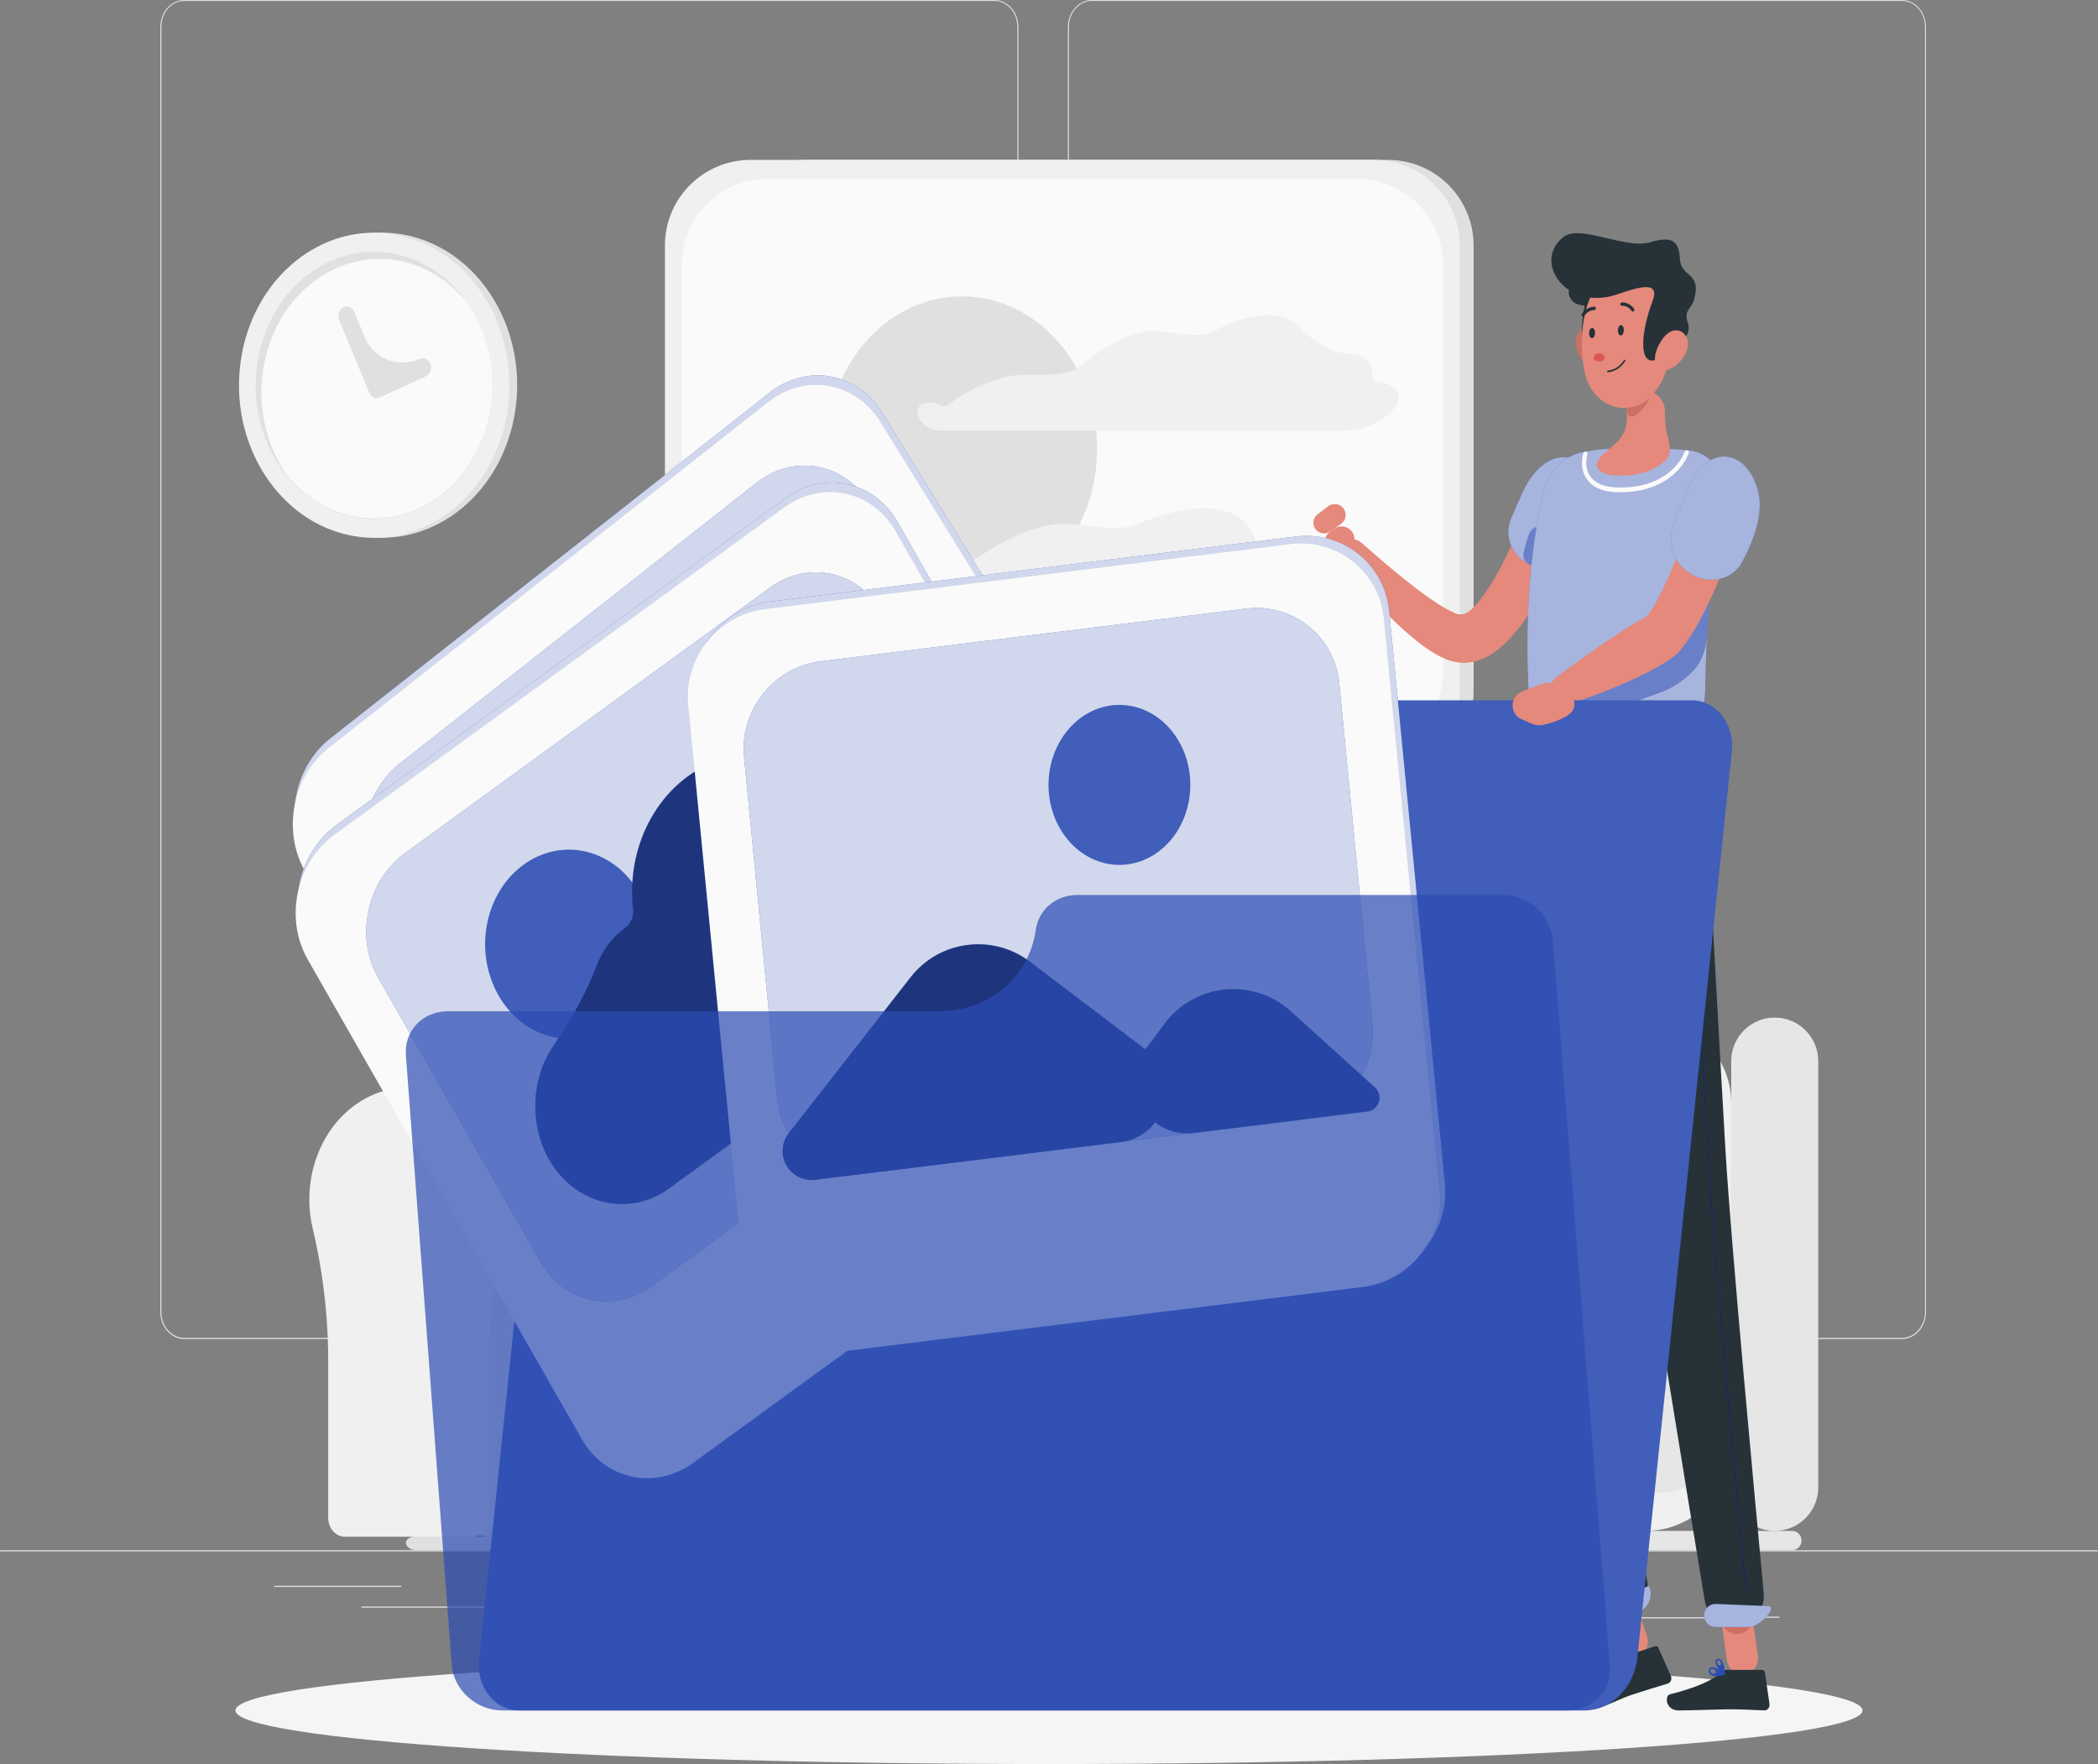 <svg width="245" height="206" viewBox="0 0 245 206" fill="none" xmlns="http://www.w3.org/2000/svg">
<rect x="0" y="0" width="245" height="206" fill="#808080" stroke="none"/>
<path d="M244.931 181.03H0.069C0.031 181.03 0 181.061 0 181.099C0 181.137 0.031 181.168 0.069 181.168H244.931C244.969 181.168 245 181.137 245 181.099C245 181.061 244.969 181.03 244.931 181.03Z" fill="#E0E0E0"/>
<path d="M207.745 188.787H202.684C202.646 188.787 202.615 188.818 202.615 188.856C202.615 188.895 202.646 188.925 202.684 188.925H207.745C207.783 188.925 207.814 188.895 207.814 188.856C207.814 188.818 207.783 188.787 207.745 188.787Z" fill="#E0E0E0"/>
<path d="M198.949 188.854H177.944C177.906 188.854 177.875 188.885 177.875 188.923C177.875 188.961 177.906 188.992 177.944 188.992H198.949C198.987 188.992 199.018 188.961 199.018 188.923C199.018 188.885 198.987 188.854 198.949 188.854Z" fill="#E0E0E0"/>
<path d="M151.669 187.538H116.126C116.087 187.538 116.056 187.569 116.056 187.607C116.056 187.645 116.087 187.676 116.126 187.676H151.669C151.707 187.676 151.738 187.645 151.738 187.607C151.738 187.569 151.707 187.538 151.669 187.538Z" fill="#E0E0E0"/>
<path d="M95.461 189.937H84.276C84.237 189.937 84.207 189.968 84.207 190.006C84.207 190.045 84.237 190.075 84.276 190.075H95.461C95.499 190.075 95.53 190.045 95.53 190.006C95.53 189.968 95.499 189.937 95.461 189.937Z" fill="#E0E0E0"/>
<path d="M57.726 187.604H42.273C42.235 187.604 42.204 187.635 42.204 187.673C42.204 187.711 42.235 187.742 42.273 187.742H57.726C57.765 187.742 57.795 187.711 57.795 187.673C57.795 187.635 57.765 187.604 57.726 187.604Z" fill="#E0E0E0"/>
<path d="M75.018 187.604H60.584C60.546 187.604 60.515 187.635 60.515 187.673C60.515 187.711 60.546 187.742 60.584 187.742H75.018C75.057 187.742 75.088 187.711 75.088 187.673C75.088 187.635 75.057 187.604 75.018 187.604Z" fill="#E0E0E0"/>
<path d="M46.804 185.188H32.061C32.023 185.188 31.992 185.219 31.992 185.257C31.992 185.295 32.023 185.326 32.061 185.326H46.804C46.842 185.326 46.873 185.295 46.873 185.257C46.873 185.219 46.842 185.188 46.804 185.188Z" fill="#E0E0E0"/>
<path d="M116.13 156.369H21.516C20.775 156.367 20.064 156.034 19.541 155.442C19.017 154.85 18.723 154.048 18.723 153.212V3.13C18.729 2.298 19.026 1.503 19.549 0.917C20.072 0.331 20.779 0.001 21.516 0H116.13C116.872 0 117.584 0.333 118.108 0.925C118.633 1.517 118.928 2.32 118.928 3.157V153.212C118.928 154.049 118.633 154.852 118.108 155.444C117.584 156.036 116.872 156.369 116.13 156.369ZM21.516 0.111C20.807 0.112 20.128 0.431 19.627 0.997C19.127 1.563 18.845 2.33 18.845 3.13V153.212C18.845 154.011 19.127 154.778 19.627 155.344C20.128 155.911 20.807 156.229 21.516 156.231H116.13C116.839 156.229 117.519 155.911 118.02 155.345C118.522 154.779 118.804 154.012 118.805 153.212V3.13C118.804 2.329 118.522 1.562 118.02 0.996C117.519 0.431 116.839 0.112 116.13 0.111H21.516Z" fill="#E0E0E0"/>
<path d="M222.122 156.369H127.503C126.761 156.367 126.05 156.034 125.526 155.443C125.002 154.851 124.706 154.049 124.705 153.212V3.13C124.713 2.297 125.011 1.502 125.535 0.917C126.058 0.331 126.766 0.001 127.503 0H222.122C222.858 0.003 223.564 0.333 224.085 0.919C224.607 1.505 224.904 2.299 224.91 3.13V153.212C224.91 154.047 224.617 154.849 224.094 155.44C223.571 156.032 222.862 156.366 222.122 156.369ZM127.503 0.111C126.794 0.112 126.114 0.431 125.613 0.996C125.111 1.562 124.829 2.329 124.828 3.13V153.212C124.829 154.012 125.111 154.779 125.613 155.345C126.114 155.911 126.794 156.229 127.503 156.231H222.122C222.831 156.229 223.511 155.911 224.012 155.345C224.514 154.779 224.796 154.012 224.797 153.212V3.13C224.796 2.329 224.514 1.562 224.012 0.996C223.511 0.431 222.831 0.112 222.122 0.111H127.503Z" fill="#E0E0E0"/>
<path d="M87.382 126.958C87.651 126.958 87.921 126.959 88.195 126.986C89.902 127.122 91.562 127.683 93.055 128.628C94.547 129.573 95.837 130.879 96.829 132.452C97.822 134.025 98.494 135.827 98.798 137.728C99.101 139.629 99.028 141.582 98.583 143.447C97.317 149.017 96.706 154.75 96.765 160.499V177.242C96.765 177.829 96.559 178.391 96.191 178.806C95.823 179.221 95.325 179.454 94.805 179.454H57.721C52.198 179.454 47.721 174.977 47.721 169.454V136.959C47.721 131.436 52.198 126.958 57.721 126.958H87.382Z" fill="#E6E6E6"/>
<path d="M36.123 140.046C36.124 138.184 36.478 136.343 37.161 134.646C37.843 132.95 38.839 131.438 40.081 130.211C41.323 128.984 42.783 128.07 44.363 127.531C45.943 126.991 47.607 126.839 49.243 127.083C50.88 127.328 52.451 127.964 53.853 128.948C55.254 129.933 56.453 131.244 57.369 132.794C58.285 134.343 58.898 136.096 59.166 137.934C59.434 139.772 59.351 141.653 58.923 143.452C57.657 149.022 57.045 154.755 57.105 160.505V177.248C57.105 177.834 56.898 178.397 56.531 178.812C56.163 179.226 55.664 179.459 55.145 179.459H40.288C39.768 179.459 39.27 179.226 38.902 178.812C38.534 178.397 38.328 177.834 38.328 177.248V159.521C38.371 154.129 37.767 148.756 36.535 143.546C36.258 142.406 36.119 141.229 36.123 140.046Z" fill="#F0F0F0"/>
<path d="M73.705 179.443H113.255C118.777 179.443 123.255 174.966 123.255 169.443V157.577C123.255 152.054 118.777 147.577 113.255 147.577H73.705C68.182 147.577 63.705 152.054 63.705 157.577V169.443C63.705 174.966 68.182 179.443 73.705 179.443Z" fill="#E6E6E6"/>
<path d="M158.192 144.782C158.192 150.305 153.714 154.782 148.192 154.782H94.334C88.811 154.782 84.334 150.305 84.334 144.782V119.317C84.334 116.689 85.259 114.169 86.906 112.311C88.552 110.453 90.786 109.409 93.115 109.409H149.425C151.752 109.413 153.981 110.459 155.625 112.317C157.268 114.174 158.192 116.692 158.192 119.317V144.782Z" fill="#E0E0E0"/>
<path d="M147.137 144.782C147.137 150.305 142.66 154.782 137.137 154.782H83.284C77.761 154.782 73.284 150.305 73.284 144.782V118.842C73.284 116.341 74.165 113.943 75.731 112.175C77.298 110.407 79.423 109.414 81.639 109.414H138.783C140.998 109.414 143.123 110.407 144.69 112.175C146.257 113.943 147.137 116.341 147.137 118.842V144.782Z" fill="#F0F0F0"/>
<path d="M120.486 157.641H64.249C63.573 157.641 62.925 157.338 62.447 156.798C61.969 156.259 61.701 155.528 61.701 154.765V147.539C61.701 146.776 61.969 146.045 62.447 145.505C62.925 144.966 63.573 144.663 64.249 144.663H120.486C120.687 144.663 120.881 144.754 121.023 144.914C121.165 145.075 121.245 145.293 121.245 145.52L121.245 156.784C121.245 157.011 121.165 157.229 121.023 157.39C120.881 157.55 120.687 157.641 120.486 157.641Z" fill="#E0E0E0"/>
<path d="M162.357 126.958C162.626 126.958 162.901 126.959 163.175 126.986C164.882 127.122 166.542 127.683 168.035 128.628C169.527 129.573 170.816 130.879 171.809 132.452C172.802 134.025 173.474 135.827 173.777 137.728C174.081 139.629 174.007 141.582 173.563 143.447C172.293 149.016 171.68 154.749 171.74 160.499V177.242C171.74 177.829 171.534 178.391 171.166 178.806C170.798 179.221 170.3 179.454 169.78 179.454H132.701C127.178 179.454 122.701 174.977 122.701 169.454V136.959C122.701 131.436 127.178 126.958 132.701 126.958H162.357Z" fill="#E6E6E6"/>
<path d="M111.098 140.046C111.115 136.661 112.294 133.415 114.387 130.989C116.48 128.563 119.324 127.147 122.323 127.037C125.322 126.927 128.242 128.131 130.47 130.398C132.698 132.665 134.062 135.818 134.275 139.195C134.356 140.627 134.23 142.065 133.902 143.452C132.636 149.022 132.025 154.755 132.084 160.505V177.248C132.084 177.834 131.878 178.397 131.51 178.812C131.143 179.226 130.644 179.459 130.124 179.459H115.263C114.743 179.459 114.244 179.226 113.877 178.812C113.509 178.397 113.303 177.834 113.303 177.248V159.521C113.346 154.129 112.741 148.755 111.504 143.546C111.229 142.406 111.092 141.228 111.098 140.046Z" fill="#F0F0F0"/>
<path d="M48.549 181.035H161.528C161.714 181.036 161.898 180.995 162.07 180.916C162.242 180.836 162.398 180.719 162.529 180.571C162.661 180.423 162.765 180.247 162.837 180.053C162.956 179.73 162.665 179.443 162.321 179.443H48.364C47.687 179.443 47.102 180.062 47.551 180.569C47.816 180.867 48.175 181.035 48.549 181.035Z" fill="#E0E0E0"/>
<path d="M202.169 123.912V173.693C202.169 176.499 204.444 178.774 207.25 178.774C210.057 178.774 212.332 176.499 212.332 173.693V123.912C212.332 121.106 210.057 118.831 207.25 118.831C204.444 118.831 202.169 121.106 202.169 123.912Z" fill="#E6E6E6"/>
<path d="M167.211 181.03H209.256C209.878 181.03 210.382 180.526 210.382 179.904C210.382 179.283 209.878 178.779 209.256 178.779H167.211C166.589 178.779 166.086 179.283 166.086 179.904C166.086 180.526 166.589 181.03 167.211 181.03Z" fill="#E6E6E6"/>
<path d="M192.169 118.83H174.135C168.613 118.83 164.135 123.308 164.135 128.83V168.774C164.135 174.297 168.613 178.774 174.135 178.774H192.169C197.692 178.774 202.169 174.297 202.169 168.774V128.83C202.169 123.308 197.692 118.83 192.169 118.83Z" fill="#F0F0F0"/>
<path d="M190.728 120.804H175.576C170.053 120.804 165.576 125.281 165.576 130.804V148.945C165.576 154.468 170.053 158.945 175.576 158.945H190.728C196.251 158.945 200.728 154.468 200.728 148.946V130.804C200.728 125.281 196.251 120.804 190.728 120.804Z" fill="#E6E6E6"/>
<path d="M193.855 160.566H172.449C168.653 160.566 165.576 163.643 165.576 167.439C165.576 171.234 168.653 174.312 172.449 174.312H193.855C197.651 174.312 200.728 171.234 200.728 167.439C200.728 163.643 197.651 160.566 193.855 160.566Z" fill="#E6E6E6"/>
<path d="M172.99 155.239V124.511C172.99 122.464 171.33 120.804 169.283 120.804C167.235 120.804 165.576 122.464 165.576 124.511V155.239C165.576 157.286 167.235 158.945 169.283 158.945C171.33 158.945 172.99 157.286 172.99 155.239Z" fill="#E0E0E0"/>
<path d="M172.99 170.605V164.273C172.99 162.225 171.33 160.566 169.283 160.566C167.235 160.566 165.576 162.225 165.576 164.273V170.605C165.576 172.652 167.235 174.312 169.283 174.312C171.33 174.312 172.99 172.652 172.99 170.605Z" fill="#E0E0E0"/>
<path d="M93.961 90.808L162.083 90.808C167.606 90.808 172.083 86.331 172.083 80.808V28.672C172.083 23.149 167.606 18.672 162.083 18.672L93.961 18.672C88.439 18.672 83.961 23.149 83.961 28.672V80.808C83.961 86.331 88.439 90.808 93.961 90.808Z" fill="#E0E0E0"/>
<path d="M87.65 90.808L160.471 90.808C165.994 90.808 170.471 86.331 170.471 80.808V28.672C170.471 23.149 165.994 18.672 160.471 18.672L87.65 18.672C82.127 18.672 77.65 23.149 77.65 28.672V80.808C77.65 86.331 82.127 90.808 87.65 90.808Z" fill="#F0F0F0"/>
<path d="M168.506 78.585V30.895C168.506 25.372 164.029 20.895 158.506 20.895L89.625 20.895C84.102 20.895 79.625 25.372 79.625 30.895V78.585C79.625 84.108 84.102 88.585 89.625 88.585H158.506C164.029 88.585 168.506 84.108 168.506 78.585Z" fill="#FAFAFA"/>
<path d="M127.917 55.252C129.301 45.538 123.444 36.397 114.835 34.836C106.226 33.275 98.125 39.884 96.742 49.599C95.358 59.313 101.216 68.454 109.824 70.015C118.433 71.576 126.534 64.967 127.917 55.252Z" fill="#E0E0E0"/>
<path d="M86.343 72.987C87.779 70.941 90.66 69.365 92.791 69.465C93.106 69.452 93.42 69.51 93.714 69.635C94.234 69.856 94.85 69.967 95.334 69.674C99.022 67.441 103.135 66.104 106.575 66.263C109.243 66.381 112.379 66.328 114.596 64.838C117.936 62.594 121.5 61.165 124.299 61.165C126.875 61.165 130.437 62.228 132.806 61.217C135.584 60.032 138.268 59.357 140.591 59.357C145.297 59.357 147.362 62.132 146.596 66.311C146.283 68.024 146.588 69.667 148.103 70.525C150.161 71.69 149.187 73.363 146.822 73.363H86.548C86.347 73.363 86.206 73.134 86.343 72.987Z" fill="#F0F0F0"/>
<path d="M108.682 47.032C108.946 47.02 109.208 47.081 109.445 47.211C109.837 47.424 110.346 47.536 110.707 47.273C113.838 44.988 117.27 43.616 120.07 43.781C122.186 43.772 124.729 43.951 126.361 42.603C129.283 40.19 132.394 38.633 134.755 38.633C136.806 38.633 139.808 39.664 141.626 38.714C143.969 37.49 146.211 36.792 148.122 36.792C149.714 36.792 150.912 37.279 151.709 38.152C153.093 39.668 155.56 41.304 157.614 41.304C159.364 41.304 160.268 42.342 160.291 44.014C160.295 44.279 160.503 44.487 160.764 44.533C161.269 44.589 161.72 44.71 162.113 44.886C165.605 46.453 160.976 50.278 157.149 50.278H109.838C107.136 50.278 105.985 46.878 108.682 47.032Z" fill="#F0F0F0"/>
<path d="M60.211 47.677C61.53 37.951 55.612 28.86 46.993 27.371C38.374 25.883 30.318 32.561 28.999 42.287C27.68 52.013 33.598 61.104 42.217 62.592C50.836 64.081 58.892 57.403 60.211 47.677Z" fill="#E0E0E0"/>
<path d="M59.287 47.816C60.67 38.102 54.813 28.961 46.204 27.4C37.595 25.838 29.495 32.448 28.111 42.163C26.728 51.877 32.585 61.018 41.194 62.579C49.803 64.14 57.903 57.531 59.287 47.816Z" fill="#F0F0F0"/>
<path d="M57.502 44.975C57.506 48.662 56.354 52.231 54.249 55.051C52.144 57.87 49.221 59.756 46.001 60.376C42.78 60.995 39.469 60.307 36.656 58.434C33.842 56.561 31.706 53.624 30.629 50.143C29.552 46.663 29.601 42.864 30.77 39.422C31.938 35.979 34.149 33.114 37.011 31.336C39.872 29.557 43.2 28.98 46.403 29.707C49.606 30.433 52.477 32.417 54.508 35.305L54.547 35.355C56.465 38.094 57.506 41.484 57.502 44.975Z" fill="#E0E0E0"/>
<path d="M57.502 44.975C57.498 48.116 56.652 51.182 55.077 53.772C53.502 56.361 51.27 58.353 48.674 59.486C46.078 60.619 43.239 60.84 40.53 60.12C37.821 59.401 35.367 57.774 33.492 55.453C31.279 52.286 30.241 48.274 30.597 44.261C30.952 40.248 32.673 36.547 35.398 33.937C38.122 31.327 41.638 30.011 45.205 30.266C48.772 30.521 52.112 32.327 54.522 35.305L54.562 35.354C56.474 38.096 57.51 41.486 57.502 44.975Z" fill="#FAFAFA"/>
<path d="M43.997 46.485C43.813 46.483 43.633 46.422 43.477 46.31C43.322 46.197 43.198 46.038 43.12 45.849L39.602 37.378C39.544 37.246 39.511 37.103 39.503 36.956C39.495 36.81 39.513 36.663 39.556 36.524C39.599 36.385 39.666 36.258 39.754 36.148C39.841 36.039 39.947 35.951 40.064 35.889C40.182 35.826 40.31 35.791 40.44 35.785C40.57 35.779 40.7 35.802 40.822 35.853C40.944 35.904 41.056 35.982 41.151 36.083C41.246 36.183 41.322 36.304 41.376 36.438L42.597 39.385C43.632 41.884 46.535 43.025 48.995 41.901C49.236 41.791 49.506 41.794 49.745 41.908C49.985 42.023 50.174 42.24 50.272 42.512C50.369 42.784 50.367 43.089 50.265 43.359C50.164 43.629 49.971 43.843 49.73 43.953L44.365 46.402C44.248 46.456 44.123 46.484 43.997 46.485Z" fill="#E0E0E0"/>
<path d="M182.506 144.564C182.98 144.636 183.432 144.547 183.84 144.322C189.545 141.172 176.067 143.559 182.506 144.564Z" fill="#F0F0F0"/>
<path d="M184.809 150.231C187.598 148.025 187.918 142.927 185.208 138.742C181.038 132.301 173.747 141.193 176.7 148.276C178.327 152.179 180.247 153.841 184.809 150.231Z" fill="#F0F0F0"/>
<path d="M182.937 150.132C181.584 148.487 181.49 145.884 182.606 143.524C185.829 136.705 194.23 149.203 187.374 152.349C186.164 152.905 184.79 152.378 182.937 150.132Z" fill="#F0F0F0"/>
<path d="M177.108 155.266C177.318 157.355 179.076 158.946 181.176 158.946H184.683C186.782 158.946 188.541 157.355 188.751 155.266C188.993 152.858 187.103 150.768 184.683 150.768H181.176C178.756 150.768 176.865 152.858 177.108 155.266Z" fill="#E0E0E0"/>
<path d="M176.748 152.227H189.116C189.614 152.227 190.017 151.824 190.017 151.326C190.017 150.828 189.614 150.425 189.116 150.425H176.748C176.25 150.425 175.846 150.828 175.846 151.326C175.846 151.824 176.25 152.227 176.748 152.227Z" fill="#E0E0E0"/>
<path d="M122.5 206C174.97 206 217.506 203.198 217.506 199.741C217.506 196.284 174.97 193.482 122.5 193.482C70.029 193.482 27.494 196.284 27.494 199.741C27.494 203.198 70.029 206 122.5 206Z" fill="#F5F5F5"/>
<path d="M192.33 191.028L190.554 185.853C190.212 184.855 189.151 184.389 188.185 184.811C187.218 185.233 186.712 186.384 187.054 187.382L188.83 192.557C189.172 193.555 190.233 194.021 191.199 193.599C192.166 193.177 192.672 192.026 192.33 191.028Z" fill="#E4897B"/>
<path d="M205.286 193.407C205.441 194.507 204.588 195.489 203.477 195.489C202.567 195.489 201.795 194.818 201.668 193.917L200.826 187.933C200.671 186.833 201.524 185.851 202.635 185.851C203.545 185.851 204.317 186.522 204.444 187.423L205.286 193.407Z" fill="#E4897B"/>
<path d="M201.65 195.008H205.8C205.872 195.007 205.941 195.035 205.996 195.086C206.051 195.138 206.087 195.21 206.099 195.29L206.638 198.994C206.649 199.087 206.643 199.181 206.619 199.271C206.595 199.36 206.554 199.443 206.499 199.512C206.444 199.582 206.376 199.638 206.301 199.675C206.225 199.713 206.143 199.732 206.06 199.73C204.614 199.702 203.914 199.608 202.091 199.608C200.969 199.608 197.583 199.741 196.034 199.741C194.486 199.741 194.373 198.01 195.015 197.855C197.892 197.153 200.087 196.197 201.042 195.262C201.213 195.102 201.428 195.012 201.65 195.008Z" fill="#263238"/>
<path d="M189.37 193.526L193.29 192.238C193.359 192.212 193.433 192.215 193.5 192.247C193.567 192.278 193.621 192.336 193.653 192.409L195.123 195.727C195.158 195.811 195.176 195.902 195.176 195.995C195.176 196.088 195.158 196.18 195.123 196.264C195.088 196.348 195.036 196.422 194.973 196.481C194.91 196.54 194.835 196.583 194.755 196.606C193.334 197.043 192.374 197.319 190.595 197.905C189.361 198.309 188.111 198.967 186.891 199.404C186.053 199.708 184.073 199.719 183.049 199.719C181.535 199.719 181.197 197.916 181.844 197.833C183.485 197.623 183.711 197.723 184.617 197.208C186.098 196.475 187.44 195.427 188.572 194.123C188.788 193.849 189.063 193.644 189.37 193.526Z" fill="#263238"/>
<path d="M181.535 59.629C182.872 60.232 183.535 61.761 182.976 63.117C182.648 63.913 182.319 64.676 181.971 65.445C181.268 67.004 180.487 68.518 179.634 69.979C178.744 71.535 177.713 72.983 176.557 74.297C175.9 75.047 175.166 75.706 174.372 76.26C173.374 76.96 172.233 77.357 171.059 77.41C170.731 77.42 170.403 77.394 170.079 77.333C169.796 77.281 169.516 77.209 169.241 77.117C168.774 76.957 168.319 76.755 167.879 76.515C167.126 76.088 166.401 75.602 165.708 75.061C164.438 74.064 163.227 72.974 162.082 71.798C160.154 69.828 158.337 67.723 156.643 65.496C156.191 64.902 156.23 64.073 156.724 63.513C157.306 62.853 158.315 62.792 158.976 63.374C160.844 65.018 162.743 66.641 164.64 68.143C165.762 69.041 166.923 69.876 168.119 70.642C168.659 70.99 169.221 71.291 169.8 71.544C169.849 71.572 169.899 71.598 169.95 71.621C170.492 71.871 171.149 71.749 171.598 71.356C172.022 71.002 172.413 70.6 172.764 70.156C173.608 69.066 174.362 67.893 175.018 66.65C175.724 65.356 176.385 63.991 177.013 62.597C177.326 61.901 177.63 61.193 177.924 60.485C178.396 59.348 179.713 58.806 180.835 59.312L181.535 59.629Z" fill="#E4897B"/>
<path d="M157.585 64.2C158.028 63.86 158.249 63.305 158.161 62.753C157.985 61.648 156.715 61.106 155.795 61.743L155.41 62.01C154.636 62.545 154.384 63.609 155.048 64.277C155.236 64.466 155.443 64.643 155.66 64.78C156.132 65.079 156.709 64.872 157.152 64.532L157.585 64.2Z" fill="#E4897B"/>
<path d="M156.825 59.291C156.38 58.787 155.621 58.713 155.088 59.122L153.859 60.064C153.419 60.402 153.256 60.99 153.461 61.506C153.755 62.248 154.663 62.523 155.32 62.069L156.593 61.187C157.222 60.752 157.331 59.865 156.825 59.291Z" fill="#E4897B"/>
<path d="M185.612 56.46C186.104 58.522 184.868 61.718 183.642 64.199C182.617 66.272 180.03 66.843 178.076 65.607C176.378 64.532 175.674 62.408 176.458 60.558C176.86 59.611 177.329 58.536 177.831 57.455C180.207 52.318 184.578 52.147 185.612 56.46Z" fill="#2B4CB3"/>
<path opacity="0.6" d="M185.612 56.46C186.104 58.522 184.868 61.718 183.642 64.199C182.617 66.272 180.03 66.843 178.076 65.607C176.378 64.532 175.674 62.408 176.458 60.558C176.86 59.611 177.329 58.536 177.831 57.455C180.207 52.318 184.578 52.147 185.612 56.46Z" fill="#FAFAFA"/>
<path d="M177.93 64.528C177.803 65.037 178.024 65.566 178.467 65.846C179.269 66.354 180.32 65.809 180.368 64.861L180.447 63.283C180.543 61.38 179.001 60.878 178.438 62.699C178.24 63.34 178.07 63.967 177.93 64.528Z" fill="#2B4CB3"/>
<path opacity="0.3" d="M177.93 64.528C177.803 65.037 178.024 65.566 178.467 65.846C179.269 66.354 180.32 65.809 180.368 64.861L180.447 63.283C180.543 61.38 179.001 60.878 178.438 62.699C178.24 63.34 178.07 63.967 177.93 64.528Z" fill="#FAFAFA"/>
<path d="M191.392 187.527L191.077 186.606C190.735 185.606 189.671 185.137 188.702 185.559C187.732 185.982 187.224 187.135 187.566 188.136L187.881 189.057C188.224 190.057 189.287 190.526 190.257 190.104C191.226 189.681 191.734 188.528 191.392 187.527Z" fill="#CE6F64"/>
<path d="M204.448 187.426C204.321 186.523 203.549 185.851 202.637 185.851C201.525 185.851 200.671 186.835 200.826 187.935L201.011 189.249C201.139 190.151 201.91 190.822 202.821 190.822C203.932 190.822 204.785 189.84 204.632 188.741L204.448 187.426Z" fill="#CE6F64"/>
<path d="M197.323 52.611C199.955 52.903 201.558 55.492 201.09 58.099C199.603 66.398 199.233 74.492 199.136 80.48C199.053 85.648 195.068 89.597 189.899 89.597H188.114C183.073 89.597 178.765 85.839 178.509 80.804C177.925 69.362 179.286 61.373 180.327 57.139C180.884 54.877 182.673 53.187 184.965 52.766L185.529 52.672C186.043 52.589 186.572 52.512 187.111 52.457C189.905 52.274 192.706 52.274 195.5 52.457C195.936 52.457 196.377 52.517 196.809 52.556L197.323 52.611Z" fill="#2B4CB3"/>
<path opacity="0.6" d="M197.323 52.611C199.955 52.903 201.558 55.492 201.09 58.099C199.603 66.398 199.233 74.492 199.136 80.48C199.053 85.648 195.068 89.597 189.899 89.597H188.114C183.073 89.597 178.765 85.839 178.509 80.804C177.925 69.362 179.286 61.373 180.327 57.139C180.884 54.877 182.673 53.187 184.965 52.766L185.529 52.672C186.043 52.589 186.572 52.512 187.111 52.457C189.905 52.274 192.706 52.274 195.5 52.457C195.936 52.457 196.377 52.517 196.809 52.556L197.323 52.611Z" fill="#FAFAFA"/>
<path d="M179.374 82.707C178.93 83.053 178.685 83.581 178.728 84.142C178.814 85.246 179.936 85.965 180.975 85.585L193.623 80.96C195.127 80.455 196.5 79.58 197.652 78.412C198.863 77.184 199.293 75.438 199.385 73.716C199.42 73.054 199.461 72.38 199.508 71.693C199.557 70.903 199.621 70.095 199.685 69.277C199.761 68.3 198.644 67.683 197.871 68.285L179.374 82.707Z" fill="#2B4CB3"/>
<path opacity="0.3" d="M179.374 82.707C178.93 83.053 178.685 83.581 178.728 84.142C178.814 85.246 179.936 85.965 180.975 85.585L193.623 80.96C195.127 80.455 196.5 79.58 197.652 78.412C198.863 77.184 199.293 75.438 199.385 73.716C199.42 73.054 199.461 72.38 199.508 71.693C199.557 70.903 199.621 70.095 199.685 69.277C199.761 68.3 198.644 67.683 197.871 68.285L179.374 82.707Z" fill="#FAFAFA"/>
<path d="M196.998 52.576C196.886 52.564 196.779 52.628 196.736 52.732L196.613 53.032C196.549 53.192 194.986 56.93 189.238 56.93C188.474 56.93 186.146 56.93 185.416 55.094C185.276 54.706 185.214 54.288 185.234 53.869C185.246 53.6 185.292 53.335 185.37 53.081C185.425 52.904 185.279 52.714 185.096 52.745C185.015 52.758 184.947 52.813 184.921 52.891C184.798 53.259 184.735 53.65 184.735 54.044C184.735 54.483 184.813 54.917 184.965 55.321C185.823 57.483 188.395 57.483 189.233 57.483C195.29 57.483 196.985 53.43 197.073 53.258L197.207 52.924C197.27 52.767 197.166 52.594 196.998 52.576Z" fill="#FAFAFA"/>
<path d="M190.601 46.04C192.017 44.739 194.437 46.085 194.424 48.008C194.417 49.056 194.502 50.052 194.728 50.887C195.01 51.932 195.237 53.122 194.432 53.846C193.519 54.667 191.916 55.547 189.238 55.547C187.894 55.547 187.155 55.282 186.783 54.906C185.552 53.664 188.332 52.472 189.336 51.041C189.96 50.153 190.062 49.003 189.956 47.818C189.897 47.156 190.111 46.49 190.601 46.04Z" fill="#E4897B"/>
<path d="M192.997 45.445C193.115 44.761 192.325 44.454 191.813 44.924L190.543 46.089C190.091 46.504 189.896 47.121 189.95 47.733C189.951 47.738 189.951 47.744 189.952 47.75C189.989 48.178 190.155 48.7 190.582 48.649C191.556 48.532 192.836 46.556 192.997 45.445Z" fill="#CE6F64"/>
<path d="M184.049 40.32C184.127 40.813 184.295 41.284 184.542 41.701C184.789 42.117 185.11 42.472 185.485 42.742C186.504 43.471 187.445 42.548 187.489 41.265C187.548 40.115 187.087 38.346 185.896 38.136C185.637 38.092 185.372 38.119 185.124 38.215C184.876 38.311 184.652 38.473 184.471 38.687C184.29 38.901 184.157 39.161 184.083 39.446C184.01 39.73 183.998 40.029 184.049 40.32Z" fill="#CE6F64"/>
<path d="M186.759 32.28C184.872 33.082 183.726 41.232 185.95 42.62C188.175 44.008 190.331 30.765 186.759 32.28Z" fill="#263238"/>
<path d="M183.574 35.106C184.965 36.764 192.06 34.774 192.33 31.921C192.599 29.068 180.942 31.987 183.574 35.106Z" fill="#263238"/>
<path d="M195.118 36.853C194.986 41.005 195.094 43.433 193.3 45.7C192.75 46.456 192.025 47.027 191.205 47.348C190.386 47.669 189.504 47.728 188.657 47.519C187.809 47.311 187.029 46.842 186.403 46.165C185.777 45.487 185.328 44.628 185.107 43.682C184.245 40.043 184.617 33.867 188.136 31.888C188.874 31.43 189.707 31.204 190.549 31.233C191.39 31.261 192.21 31.544 192.922 32.05C193.635 32.557 194.214 33.269 194.6 34.114C194.986 34.959 195.165 35.904 195.118 36.853Z" fill="#E4897B"/>
<path d="M192.898 28.233C195.5 27.508 196.069 28.338 196.186 30.345C196.304 32.352 198.675 31.794 197.877 34.824C197.504 36.256 196.549 36.134 197.132 37.821C197.798 39.761 193.844 42.111 192.913 42.106C191.379 42.106 191.717 38.501 192.967 35.222C193.903 32.767 191.57 33.447 188.895 34.365C182.868 36.427 178.874 30.494 182.613 27.652C184.593 26.143 190.037 29.272 192.898 28.233Z" fill="#263238"/>
<path d="M196.862 41.254C196.395 42.176 195.638 42.867 194.741 43.19C193.56 43.599 193.006 42.427 193.364 41.16C193.687 40.016 194.697 38.429 195.863 38.578C197.029 38.727 197.431 40.11 196.862 41.254Z" fill="#E4897B"/>
<path d="M185.038 89.575C181.776 89.575 179.048 92.038 178.742 95.286C177.789 105.401 175.912 126.285 175.719 135.717C175.499 146.476 183.084 175.801 185.906 186.313C186.442 188.309 188.652 189.315 190.519 188.428C191.879 187.782 192.638 186.304 192.379 184.82C190.875 176.187 186.118 147.672 186.945 136.729C187.666 126.733 190.032 107.251 191.351 96.729C191.827 92.929 188.867 89.575 185.038 89.575Z" fill="#263238"/>
<path d="M187.518 98.781C186.438 101.314 186.099 104.86 186.174 108.662C186.228 111.426 189.562 111.374 189.89 108.629C189.831 100.727 189.287 94.634 187.518 98.781Z" fill="#182137"/>
<path d="M192.178 185.357C192.437 185.245 192.555 185.124 192.646 185.391C192.98 186.368 192.57 187.635 191.637 188.077L187.582 189.998C186.975 190.286 186.25 190.028 185.959 189.423C185.66 188.798 185.94 188.05 186.576 187.776L192.178 185.357Z" fill="#2B4CB3"/>
<path opacity="0.6" d="M192.178 185.357C192.437 185.245 192.555 185.124 192.646 185.391C192.98 186.368 192.57 187.635 191.637 188.077L187.582 189.998C186.975 190.286 186.25 190.028 185.959 189.423C185.66 188.798 185.94 188.05 186.576 187.776L192.178 185.357Z" fill="#FAFAFA"/>
<path d="M193.079 89.575C189.419 89.575 186.538 92.686 186.844 96.333C187.685 106.344 189.309 124.84 190.502 133.306C192.052 144.321 197.436 176.993 199.081 186.935C199.358 188.61 200.807 189.838 202.505 189.838C204.553 189.838 206.157 188.087 205.965 186.048C204.957 175.358 202.133 145.057 201.507 134.489C200.905 124.288 199.865 105.17 199.342 95.5C199.163 92.172 196.412 89.575 193.079 89.575Z" fill="#263238"/>
<path d="M206.427 187.554C207.752 187.554 205.517 190.004 204.192 190.004H200.339C199.692 190.004 199.136 189.544 199.015 188.909C198.851 188.056 199.526 187.273 200.394 187.308L206.427 187.554Z" fill="#2B4CB3"/>
<path opacity="0.6" d="M206.427 187.554C207.752 187.554 205.517 190.004 204.192 190.004H200.339C199.692 190.004 199.136 189.544 199.015 188.909C198.851 188.056 199.526 187.273 200.394 187.308L206.427 187.554Z" fill="#FAFAFA"/>
<path d="M203.84 185.354C203.824 185.354 203.809 185.347 203.798 185.334C203.787 185.322 203.781 185.305 203.781 185.287C203.742 184.906 200.091 146.582 199.405 134.971C198.661 122.369 197.161 94.435 197.147 94.153C197.146 94.144 197.147 94.134 197.149 94.125C197.152 94.116 197.156 94.108 197.162 94.101C197.167 94.094 197.174 94.088 197.181 94.084C197.189 94.079 197.197 94.077 197.205 94.076C197.221 94.076 197.237 94.083 197.249 94.095C197.261 94.107 197.268 94.124 197.269 94.142C197.269 94.424 198.783 122.342 199.528 134.96C200.214 146.571 203.864 184.867 203.904 185.276C203.905 185.286 203.905 185.295 203.903 185.304C203.901 185.313 203.897 185.321 203.892 185.329C203.887 185.336 203.88 185.342 203.873 185.346C203.866 185.351 203.858 185.353 203.85 185.354H203.84Z" fill="#2B4CB3"/>
<path opacity="0.5" d="M203.84 185.354C203.824 185.354 203.809 185.347 203.798 185.334C203.787 185.322 203.781 185.305 203.781 185.287C203.742 184.906 200.091 146.582 199.405 134.971C198.661 122.369 197.161 94.435 197.147 94.153C197.146 94.144 197.147 94.134 197.149 94.125C197.152 94.116 197.156 94.108 197.162 94.101C197.167 94.094 197.174 94.088 197.181 94.084C197.189 94.079 197.197 94.077 197.205 94.076C197.221 94.076 197.237 94.083 197.249 94.095C197.261 94.107 197.268 94.124 197.269 94.142C197.269 94.424 198.783 122.342 199.528 134.96C200.214 146.571 203.864 184.867 203.904 185.276C203.905 185.286 203.905 185.295 203.903 185.304C203.901 185.313 203.897 185.321 203.892 185.329C203.887 185.336 203.88 185.342 203.873 185.346C203.866 185.351 203.858 185.353 203.85 185.354H203.84Z" fill="black"/>
<path d="M189.63 38.528C189.63 38.866 189.488 39.153 189.292 39.17C189.096 39.186 188.934 38.932 188.929 38.617C188.924 38.302 189.071 37.992 189.267 37.975C189.463 37.959 189.63 38.191 189.63 38.528Z" fill="#263238"/>
<path d="M186.269 38.844C186.269 39.181 186.127 39.468 185.931 39.485C185.735 39.502 185.573 39.247 185.568 38.932C185.563 38.617 185.71 38.307 185.906 38.291C186.102 38.274 186.259 38.506 186.269 38.844Z" fill="#263238"/>
<path d="M187.398 41.761C187.387 41.233 186.473 41.065 186.216 41.526C186.204 41.547 186.192 41.569 186.179 41.59C186.068 41.786 186.1 42.046 186.311 42.125C186.581 42.225 186.873 42.208 187.087 42.171C187.282 42.137 187.403 41.958 187.398 41.761Z" fill="#DE5753"/>
<path d="M187.758 43.472C187.736 43.472 187.714 43.462 187.698 43.444C187.681 43.427 187.671 43.403 187.67 43.378C187.67 43.351 187.679 43.325 187.696 43.305C187.712 43.286 187.734 43.274 187.758 43.273C188.134 43.242 188.5 43.116 188.827 42.904C189.155 42.693 189.436 42.401 189.65 42.05C189.661 42.029 189.679 42.012 189.701 42.006C189.722 41.999 189.745 42.002 189.765 42.015C189.784 42.027 189.799 42.048 189.805 42.072C189.811 42.096 189.808 42.123 189.797 42.145C189.569 42.527 189.267 42.845 188.914 43.075C188.561 43.305 188.165 43.441 187.758 43.472Z" fill="#263238"/>
<path d="M190.678 36.383C190.651 36.384 190.625 36.378 190.6 36.366C190.575 36.353 190.554 36.334 190.536 36.311C190.402 36.117 190.229 35.961 190.032 35.856C189.834 35.751 189.618 35.701 189.4 35.708C189.377 35.711 189.355 35.709 189.333 35.702C189.312 35.695 189.291 35.683 189.274 35.667C189.257 35.651 189.242 35.632 189.232 35.609C189.221 35.587 189.215 35.562 189.213 35.537C189.212 35.484 189.228 35.432 189.259 35.392C189.29 35.352 189.333 35.327 189.38 35.321C189.655 35.307 189.93 35.367 190.18 35.497C190.431 35.627 190.651 35.823 190.821 36.068C190.835 36.088 190.845 36.111 190.851 36.136C190.857 36.16 190.858 36.186 190.855 36.212C190.852 36.237 190.844 36.261 190.832 36.283C190.821 36.305 190.805 36.324 190.786 36.339C190.756 36.366 190.718 36.382 190.678 36.383Z" fill="#263238"/>
<path d="M184.813 36.953C184.788 36.945 184.765 36.932 184.745 36.914C184.729 36.896 184.716 36.874 184.707 36.851C184.698 36.827 184.693 36.801 184.693 36.776C184.693 36.75 184.698 36.724 184.707 36.701C184.724 36.654 184.758 36.616 184.787 36.576C184.95 36.345 185.157 36.157 185.392 36.026C185.647 35.883 185.93 35.81 186.215 35.813C186.237 35.815 186.26 35.821 186.28 35.833C186.3 35.844 186.318 35.861 186.332 35.88C186.347 35.9 186.357 35.923 186.363 35.948C186.369 35.972 186.37 35.998 186.367 36.024C186.36 36.076 186.336 36.123 186.299 36.157C186.263 36.191 186.218 36.208 186.171 36.206C185.947 36.212 185.728 36.275 185.529 36.391C185.33 36.507 185.158 36.672 185.024 36.875C185 36.911 184.967 36.938 184.93 36.952C184.892 36.966 184.851 36.966 184.813 36.953Z" fill="#263238"/>
<path d="M203.101 61.44C203.59 60.01 202.776 58.484 201.329 58.05C199.94 57.633 198.467 58.369 197.954 59.726C196.433 63.746 193.387 71.43 192.09 72.097C189.922 73.21 184.752 76.819 181.867 79.004C181.316 79.421 180.943 79.994 180.96 80.685C180.989 81.894 182.092 82.523 183.252 82.182C187.842 80.835 194.401 77.86 195.931 76.238C198.826 73.179 201.713 65.497 203.101 61.44Z" fill="#E4897B"/>
<path d="M205.281 57.251C206.033 59.984 204.725 63.282 203.422 65.664C202.35 67.623 199.929 68.203 197.9 67.269C195.713 66.261 194.59 63.79 195.393 61.52C195.912 60.054 196.467 58.604 197.059 57.173C199.298 51.738 203.919 52.302 205.281 57.251Z" fill="#2B4CB3"/>
<path opacity="0.6" d="M205.281 57.251C206.033 59.984 204.725 63.282 203.422 65.664C202.35 67.623 199.929 68.203 197.9 67.269C195.713 66.261 194.59 63.79 195.393 61.52C195.912 60.054 196.467 58.604 197.059 57.173C199.298 51.738 203.919 52.302 205.281 57.251Z" fill="#FAFAFA"/>
<path d="M200.41 195.738C200.162 195.763 199.913 195.689 199.709 195.528C199.646 195.463 199.599 195.381 199.572 195.29C199.546 195.199 199.541 195.102 199.557 195.008C199.56 194.949 199.577 194.892 199.605 194.842C199.633 194.793 199.673 194.753 199.719 194.726C200.136 194.494 201.287 195.317 201.415 195.411C201.429 195.422 201.44 195.437 201.447 195.455C201.454 195.472 201.456 195.492 201.454 195.511C201.449 195.53 201.44 195.548 201.427 195.562C201.414 195.576 201.398 195.585 201.38 195.588C201.063 195.679 200.737 195.729 200.41 195.738ZM199.92 194.881C199.905 194.877 199.889 194.875 199.874 194.874C199.829 194.872 199.783 194.89 199.762 194.929C199.739 194.97 199.738 195.02 199.737 195.067C199.736 195.109 199.741 195.15 199.752 195.191C199.758 195.213 199.766 195.234 199.775 195.254C199.808 195.328 199.88 195.377 199.955 195.409C200.444 195.615 200.561 195.035 200.046 194.909C199.994 194.896 199.943 194.885 199.891 194.875L199.92 194.881Z" fill="#2B4CB3"/>
<path d="M201.336 195.599C201.34 195.595 201.337 195.588 201.331 195.588H201.311C201.308 195.588 201.305 195.588 201.303 195.586C200.93 195.345 200.243 194.437 200.326 193.974C200.345 193.901 200.383 193.837 200.436 193.791C200.437 193.79 200.438 193.789 200.44 193.788C200.54 193.704 200.691 193.692 200.815 193.736C200.878 193.758 200.935 193.796 200.983 193.847C201.395 194.239 201.419 195.439 201.419 195.505C201.419 195.533 201.409 195.56 201.392 195.58C201.378 195.595 201.36 195.606 201.341 195.609C201.335 195.61 201.332 195.604 201.336 195.599ZM200.689 193.902H200.65C200.537 193.902 200.522 193.979 200.518 194.001C200.505 194.057 200.512 194.13 200.536 194.213C200.671 194.697 201.173 194.475 200.919 194.041C200.897 194.003 200.871 193.967 200.833 193.943C200.789 193.916 200.74 193.902 200.689 193.902Z" fill="#2B4CB3"/>
<path d="M187.381 195.047C187.083 195.165 186.758 195.165 186.46 195.047C186.388 195.009 186.327 194.951 186.281 194.878C186.236 194.805 186.208 194.72 186.2 194.632C186.195 194.578 186.201 194.523 186.218 194.472C186.235 194.421 186.262 194.375 186.298 194.339C186.695 193.946 188.292 194.372 188.474 194.422C188.49 194.427 188.505 194.438 188.517 194.452C188.528 194.467 188.535 194.485 188.537 194.505C188.538 194.525 188.533 194.546 188.524 194.564C188.514 194.581 188.5 194.596 188.483 194.604C188.128 194.788 187.759 194.936 187.381 195.047ZM186.587 194.389C186.53 194.4 186.476 194.426 186.43 194.466C186.416 194.481 186.405 194.501 186.399 194.522C186.387 194.564 186.395 194.61 186.404 194.654C186.411 194.687 186.422 194.72 186.439 194.749C186.465 194.798 186.503 194.838 186.548 194.864C186.575 194.881 186.606 194.895 186.641 194.905C187.181 195.07 187.149 194.329 186.587 194.389Z" fill="#2B4CB3"/>
<path d="M188.483 194.593C188.461 194.593 188.438 194.591 188.416 194.586C187.916 194.466 186.978 193.847 186.95 193.382C186.95 193.272 186.994 193.117 187.224 193.023C187.385 192.961 187.561 192.973 187.714 193.056C188.19 193.322 188.463 194.193 188.524 194.412C188.534 194.444 188.548 194.476 188.548 194.51C188.548 194.528 188.544 194.545 188.537 194.56C188.531 194.57 188.523 194.578 188.514 194.584C188.504 194.59 188.494 194.593 188.483 194.593ZM187.351 193.193C187.335 193.197 187.319 193.2 187.302 193.2C187.283 193.2 187.264 193.203 187.246 193.211C187.122 193.269 187.126 193.334 187.126 193.355C187.126 193.437 187.186 193.54 187.284 193.649C187.643 194.047 188.089 193.625 187.688 193.27C187.659 193.244 187.629 193.222 187.593 193.208C187.516 193.177 187.431 193.171 187.351 193.193Z" fill="#2B4CB3"/>
<path d="M142.1 86.501C142.52 85.15 143.295 83.975 144.32 83.133C145.346 82.29 146.575 81.82 147.843 81.784H197.47C198.155 81.766 198.834 81.917 199.462 82.227C200.089 82.536 200.649 82.997 201.102 83.576C201.555 84.156 201.89 84.84 202.083 85.581C202.277 86.322 202.325 87.102 202.223 87.866L191.193 193.659C190.993 195.315 190.278 196.836 189.174 197.951C188.071 199.065 186.651 199.7 185.171 199.741H60.711C60.026 199.76 59.346 199.61 58.718 199.301C58.09 198.991 57.53 198.531 57.077 197.951C56.624 197.371 56.289 196.686 56.096 195.945C55.903 195.203 55.855 194.423 55.958 193.659L65.356 103.603C65.556 101.947 66.272 100.426 67.375 99.311C68.479 98.197 69.898 97.562 71.378 97.521H128.708C134.549 97.521 140.111 92.953 142.1 86.501Z" fill="#2B4CB3"/>
<path opacity="0.1" d="M142.1 86.501C142.52 85.15 143.295 83.975 144.32 83.133C145.346 82.29 146.575 81.82 147.843 81.784H197.47C198.155 81.766 198.834 81.917 199.462 82.227C200.089 82.536 200.649 82.997 201.102 83.576C201.555 84.156 201.89 84.84 202.083 85.581C202.277 86.322 202.325 87.102 202.223 87.866L191.193 193.659C190.993 195.315 190.278 196.836 189.174 197.951C188.071 199.065 186.651 199.7 185.171 199.741H60.711C60.026 199.76 59.346 199.61 58.718 199.301C58.09 198.991 57.53 198.531 57.077 197.951C56.624 197.371 56.289 196.686 56.096 195.945C55.903 195.203 55.855 194.423 55.958 193.659L65.356 103.603C65.556 101.947 66.272 100.426 67.375 99.311C68.479 98.197 69.898 97.562 71.378 97.521H128.708C134.549 97.521 140.111 92.953 142.1 86.501Z" fill="#FAFAFA"/>
<path d="M89.877 45.847L38.57 86.222C34.23 89.637 33.065 96.215 35.968 100.913L69.694 155.486C72.597 160.184 78.469 161.224 82.809 157.809L134.117 117.435C138.457 114.019 139.622 107.442 136.719 102.744L102.993 48.17C100.09 43.472 94.218 42.432 89.877 45.847Z" fill="#2B4CB3"/>
<path opacity="0.8" d="M89.877 45.847L38.57 86.222C34.23 89.637 33.065 96.215 35.968 100.913L69.694 155.486C72.597 160.184 78.469 161.224 82.809 157.809L134.117 117.435C138.457 114.019 139.622 107.442 136.719 102.744L102.993 48.17C100.09 43.472 94.218 42.432 89.877 45.847Z" fill="#FAFAFA"/>
<path d="M89.701 46.96L38.394 87.335C34.053 90.75 32.889 97.327 35.792 102.026L69.517 156.599C72.421 161.297 78.293 162.337 82.633 158.922L133.941 118.547C138.281 115.132 139.446 108.555 136.542 103.857L102.817 49.283C99.913 44.585 94.041 43.545 89.701 46.96Z" fill="#FAFAFA"/>
<path d="M88.335 56.389L46.698 89.154C42.358 92.569 41.193 99.146 44.097 103.844L64.055 136.14C66.958 140.838 72.83 141.878 77.17 138.463L118.808 105.698C123.148 102.283 124.313 95.705 121.409 91.007L101.451 58.712C98.548 54.013 92.676 52.973 88.335 56.389Z" fill="#2B4CB3"/>
<path opacity="0.8" d="M88.335 56.389L46.698 89.154C42.358 92.569 41.193 99.146 44.097 103.844L64.055 136.14C66.958 140.838 72.83 141.878 77.17 138.463L118.808 105.698C123.148 102.283 124.313 95.705 121.409 91.007L101.451 58.712C98.548 54.013 92.676 52.973 88.335 56.389Z" fill="#FAFAFA"/>
<path d="M74.235 92.649C75.344 94.444 75.956 96.571 75.994 98.759C76.031 100.947 75.493 103.098 74.447 104.941C73.4 106.783 71.892 108.234 70.115 109.109C68.338 109.984 66.37 110.245 64.461 109.857C62.552 109.47 60.788 108.452 59.392 106.933C57.996 105.414 57.031 103.461 56.619 101.323C56.207 99.184 56.367 96.956 57.078 94.92C57.789 92.883 59.019 91.131 60.613 89.885C62.745 88.217 65.377 87.571 67.93 88.089C70.484 88.608 72.751 90.247 74.235 92.649Z" fill="#2B4CB3"/>
<path opacity="0.1" d="M74.235 92.649C75.344 94.444 75.956 96.571 75.994 98.759C76.031 100.947 75.493 103.098 74.447 104.941C73.4 106.783 71.892 108.234 70.115 109.109C68.338 109.984 66.37 110.245 64.461 109.857C62.552 109.47 60.788 108.452 59.392 106.933C57.996 105.414 57.031 103.461 56.619 101.323C56.207 99.184 56.367 96.956 57.078 94.92C57.789 92.883 59.019 91.131 60.613 89.885C62.745 88.217 65.377 87.571 67.93 88.089C70.484 88.608 72.751 90.247 74.235 92.649Z" fill="#FAFAFA"/>
<path d="M110.818 87.778C109.342 86.118 107.56 84.845 105.599 84.049C103.751 83.299 101.786 82.99 99.83 83.139C99.609 83.156 99.408 83.046 99.294 82.857C97.395 79.747 94.586 77.493 91.36 76.492C88.134 75.491 84.698 75.806 81.657 77.383C78.617 78.96 76.167 81.696 74.74 85.111C73.499 88.08 73.099 91.395 73.578 94.609C73.705 95.465 73.307 96.317 72.623 96.846C71.226 97.942 70.152 99.486 69.54 101.278C68.467 104.425 66.762 107.794 64.95 110.581C64.841 110.749 64.736 110.92 64.636 111.095C63.513 112.986 62.904 115.206 62.884 117.482C62.864 119.758 63.433 121.991 64.523 123.906C65.274 125.179 66.242 126.269 67.371 127.113C68.5 127.958 69.768 128.539 71.099 128.823C72.429 129.108 73.797 129.089 75.122 128.769C76.446 128.449 77.701 127.833 78.812 126.959L95.3 113.981L110.407 102.093C112.086 100.799 113.247 98.81 113.636 96.557C114.026 94.304 113.614 91.969 112.489 90.056L112.445 89.979C111.963 89.191 111.418 88.454 110.818 87.778Z" fill="#2B4CB3"/>
<path opacity="0.3" d="M110.818 87.778C109.342 86.118 107.56 84.845 105.599 84.049C103.751 83.299 101.786 82.99 99.83 83.139C99.609 83.156 99.408 83.046 99.294 82.857C97.395 79.747 94.586 77.493 91.36 76.492C88.134 75.491 84.698 75.806 81.657 77.383C78.617 78.96 76.167 81.696 74.74 85.111C73.499 88.08 73.099 91.395 73.578 94.609C73.705 95.465 73.307 96.317 72.623 96.846C71.226 97.942 70.152 99.486 69.54 101.278C68.467 104.425 66.762 107.794 64.95 110.581C64.841 110.749 64.736 110.92 64.636 111.095C63.513 112.986 62.904 115.206 62.884 117.482C62.864 119.758 63.433 121.991 64.523 123.906C65.274 125.179 66.242 126.269 67.371 127.113C68.5 127.958 69.768 128.539 71.099 128.823C72.429 129.108 73.797 129.089 75.122 128.769C76.446 128.449 77.701 127.833 78.812 126.959L95.3 113.981L110.407 102.093C112.086 100.799 113.247 98.81 113.636 96.557C114.026 94.304 113.614 91.969 112.489 90.056L112.445 89.979C111.963 89.191 111.418 88.454 110.818 87.778Z" fill="black"/>
<g style="mix-blend-mode:multiply">
<path d="M91.767 58.16L39.263 96.357C34.797 99.606 33.398 106.127 36.137 110.922L68.124 166.909C70.863 171.704 76.705 172.958 81.171 169.709L133.675 131.512C138.141 128.263 139.54 121.741 136.801 116.946L104.814 60.96C102.074 56.164 96.233 54.911 91.767 58.16Z" fill="#2B4CB3"/>
</g>
<path opacity="0.8" d="M91.767 58.16L39.263 96.357C34.797 99.606 33.398 106.127 36.137 110.922L68.124 166.909C70.863 171.704 76.705 172.958 81.171 169.709L133.675 131.512C138.141 128.263 139.54 121.741 136.801 116.946L104.814 60.96C102.074 56.164 96.233 54.911 91.767 58.16Z" fill="#FAFAFA"/>
<path d="M91.56 59.273L39.056 97.469C34.59 100.718 33.191 107.24 35.93 112.035L67.917 168.021C70.656 172.817 76.498 174.07 80.964 170.821L133.468 132.624C137.934 129.375 139.334 122.854 136.594 118.059L104.607 62.072C101.868 57.277 96.026 56.023 91.56 59.273Z" fill="#FAFAFA"/>
<path d="M89.894 68.64L47.299 99.628C42.833 102.877 41.434 109.399 44.173 114.194L63.118 147.353C65.858 152.149 71.699 153.402 76.165 150.153L118.761 119.165C123.227 115.916 124.626 109.394 121.886 104.599L102.942 71.44C100.202 66.644 94.36 65.391 89.894 68.64Z" fill="#2B4CB3"/>
<path opacity="0.8" d="M89.894 68.64L47.299 99.628C42.833 102.877 41.434 109.399 44.173 114.194L63.118 147.353C65.858 152.149 71.699 153.402 76.165 150.153L118.761 119.165C123.227 115.916 124.626 109.394 121.886 104.599L102.942 71.44C100.202 66.644 94.36 65.391 89.894 68.64Z" fill="#FAFAFA"/>
<path d="M76.001 112.566C77.129 106.605 73.762 100.741 68.48 99.467C63.197 98.194 58 101.994 56.872 107.954C55.743 113.915 59.111 119.78 64.393 121.053C69.675 122.327 74.872 118.527 76.001 112.566Z" fill="#2B4CB3"/>
<path opacity="0.1" d="M76.001 112.566C77.129 106.605 73.762 100.741 68.48 99.467C63.197 98.194 58 101.994 56.872 107.954C55.743 113.915 59.111 119.78 64.393 121.053C69.675 122.327 74.872 118.527 76.001 112.566Z" fill="#FAFAFA"/>
<path d="M111.377 100.921C109.954 99.2 108.213 97.853 106.277 96.977C104.455 96.152 102.502 95.763 100.542 95.832C100.319 95.84 100.125 95.715 100.009 95.524C98.211 92.339 95.474 89.972 92.28 88.84C89.087 87.709 85.642 87.886 82.553 89.34C79.464 90.794 76.929 93.432 75.395 96.789C74.06 99.709 73.557 103.01 73.937 106.244C74.037 107.098 73.605 107.929 72.907 108.43C71.479 109.469 70.359 110.967 69.692 112.731C68.52 115.829 66.692 119.125 64.796 121.841C64.685 122.001 64.578 122.164 64.474 122.33C63.29 124.173 62.61 126.366 62.517 128.639C62.424 130.913 62.922 133.167 63.95 135.125C64.657 136.43 65.589 137.561 66.689 138.454C67.789 139.346 69.037 139.981 70.358 140.322C71.679 140.663 73.047 140.703 74.382 140.439C75.716 140.175 76.991 139.613 78.13 138.786L95.06 126.466L110.544 115.203C112.26 113.974 113.479 112.032 113.937 109.798C114.395 107.563 114.057 105.215 112.994 103.26L112.945 103.182C112.486 102.375 111.961 101.618 111.377 100.921Z" fill="#2B4CB3"/>
<path opacity="0.3" d="M111.377 100.921C109.954 99.2 108.213 97.853 106.277 96.977C104.455 96.152 102.502 95.763 100.542 95.832C100.319 95.84 100.125 95.715 100.009 95.524C98.211 92.339 95.474 89.972 92.28 88.84C89.087 87.709 85.642 87.886 82.553 89.34C79.464 90.794 76.929 93.432 75.395 96.789C74.06 99.709 73.557 103.01 73.937 106.244C74.037 107.098 73.605 107.929 72.907 108.43C71.479 109.469 70.359 110.967 69.692 112.731C68.52 115.829 66.692 119.125 64.796 121.841C64.685 122.001 64.578 122.164 64.474 122.33C63.29 124.173 62.61 126.366 62.517 128.639C62.424 130.913 62.922 133.167 63.95 135.125C64.657 136.43 65.589 137.561 66.689 138.454C67.789 139.346 69.037 139.981 70.358 140.322C71.679 140.663 73.047 140.703 74.382 140.439C75.716 140.175 76.991 139.613 78.13 138.786L95.06 126.466L110.544 115.203C112.26 113.974 113.479 112.032 113.937 109.798C114.395 107.563 114.057 105.215 112.994 103.26L112.945 103.182C112.486 102.375 111.961 101.618 111.377 100.921Z" fill="black"/>
<g style="mix-blend-mode:multiply">
<path d="M151.336 62.654L89.959 70.251C84.478 70.929 80.468 75.936 81.003 81.433L87.501 148.281C88.035 153.777 92.912 157.684 98.393 157.005L159.769 149.408C165.25 148.729 169.261 143.723 168.726 138.226L162.228 71.378C161.694 65.881 156.817 61.975 151.336 62.654Z" fill="#2B4CB3"/>
</g>
<path opacity="0.8" d="M151.336 62.654L89.959 70.251C84.478 70.929 80.468 75.936 81.003 81.433L87.501 148.281C88.035 153.777 92.912 157.684 98.393 157.005L159.769 149.408C165.25 148.729 169.261 143.723 168.726 138.226L162.228 71.378C161.694 65.881 156.817 61.975 151.336 62.654Z" fill="#FAFAFA"/>
<path d="M150.705 63.538L89.328 71.136C83.847 71.814 79.837 76.82 80.372 82.317L86.87 149.165C87.404 154.662 92.281 158.568 97.762 157.89L159.138 150.292C164.619 149.614 168.629 144.608 168.095 139.111L161.597 72.263C161.062 66.766 156.186 62.86 150.705 63.538Z" fill="#FAFAFA"/>
<path d="M145.506 71.076L95.848 77.223C90.367 77.901 86.357 82.907 86.891 88.404L90.765 128.254C91.3 133.751 96.176 137.658 101.657 136.979L151.315 130.832C156.796 130.154 160.806 125.148 160.271 119.651L156.398 79.801C155.863 74.304 150.987 70.398 145.506 71.076Z" fill="#2B4CB3"/>
<path opacity="0.8" d="M145.506 71.076L95.848 77.223C90.367 77.901 86.357 82.907 86.891 88.404L90.765 128.254C91.3 133.751 96.176 137.658 101.657 136.979L151.315 130.832C156.796 130.154 160.806 125.148 160.271 119.651L156.398 79.801C155.863 74.304 150.987 70.398 145.506 71.076Z" fill="#FAFAFA"/>
<path d="M160.571 126.998C160.868 127.268 161.055 127.639 161.094 128.039C161.177 128.909 160.554 129.687 159.687 129.795L139.431 132.304C134.064 132.969 130.523 126.872 133.76 122.541L136.01 119.527C139.537 114.803 146.363 114.139 150.734 118.095L160.571 126.998Z" fill="#2B4CB3"/>
<path opacity="0.3" d="M160.571 126.998C160.868 127.268 161.055 127.639 161.094 128.039C161.177 128.909 160.554 129.687 159.687 129.795L139.431 132.304C134.064 132.969 130.523 126.872 133.76 122.541L136.01 119.527C139.537 114.803 146.363 114.139 150.734 118.095L160.571 126.998Z" fill="black"/>
<path d="M133.76 122.541C138.084 125.823 136.233 132.698 130.846 133.365L95.19 137.778C93.301 138.012 91.59 136.643 91.404 134.748C91.32 133.883 91.571 133.018 92.106 132.333L106.345 114.113C109.712 109.805 115.914 109 120.269 112.304L133.76 122.541Z" fill="#2B4CB3"/>
<path opacity="0.3" d="M133.76 122.541C138.084 125.823 136.233 132.698 130.846 133.365L95.19 137.778C93.301 138.012 91.59 136.643 91.404 134.748C91.32 133.883 91.571 133.018 92.106 132.333L106.345 114.113C109.712 109.805 115.914 109 120.269 112.304L133.76 122.541Z" fill="black"/>
<path d="M138.992 92.048C139.183 86.894 135.635 82.542 131.068 82.327C126.501 82.112 122.645 86.115 122.454 91.269C122.264 96.422 125.811 100.774 130.378 100.989C134.945 101.204 138.801 97.201 138.992 92.048Z" fill="#2B4CB3"/>
<path opacity="0.1" d="M138.992 92.048C139.183 86.894 135.635 82.542 131.068 82.327C126.501 82.112 122.645 86.115 122.454 91.269C122.264 96.422 125.811 100.774 130.378 100.989C134.945 101.204 138.801 97.201 138.992 92.048Z" fill="#FAFAFA"/>
<g style="mix-blend-mode:multiply" opacity="0.7">
<path d="M120.957 108.585C121.29 106.207 123.304 104.515 125.817 104.515H175.459C178.434 104.515 181.07 106.865 181.339 109.762L187.993 194.494C188.273 197.391 186.083 199.741 183.094 199.741H58.633C55.654 199.741 53.018 197.391 52.754 194.494L47.408 123.337C47.128 120.44 49.314 118.095 52.308 118.095H109.638C115.469 118.095 120.177 114.153 120.957 108.585Z" fill="#2B4CB3"/>
</g>
<path d="M182.786 80.332C181.943 79.708 180.839 79.558 179.861 79.937L177.762 80.748C177.597 80.812 177.442 80.9 177.303 81.011C176.268 81.834 176.48 83.462 177.691 83.992L178.862 84.505C179.275 84.686 179.728 84.755 180.168 84.662C180.915 84.502 182.146 84.157 183.164 83.479C184.315 82.711 183.898 81.156 182.786 80.332Z" fill="#E4897B"/>
</svg>
